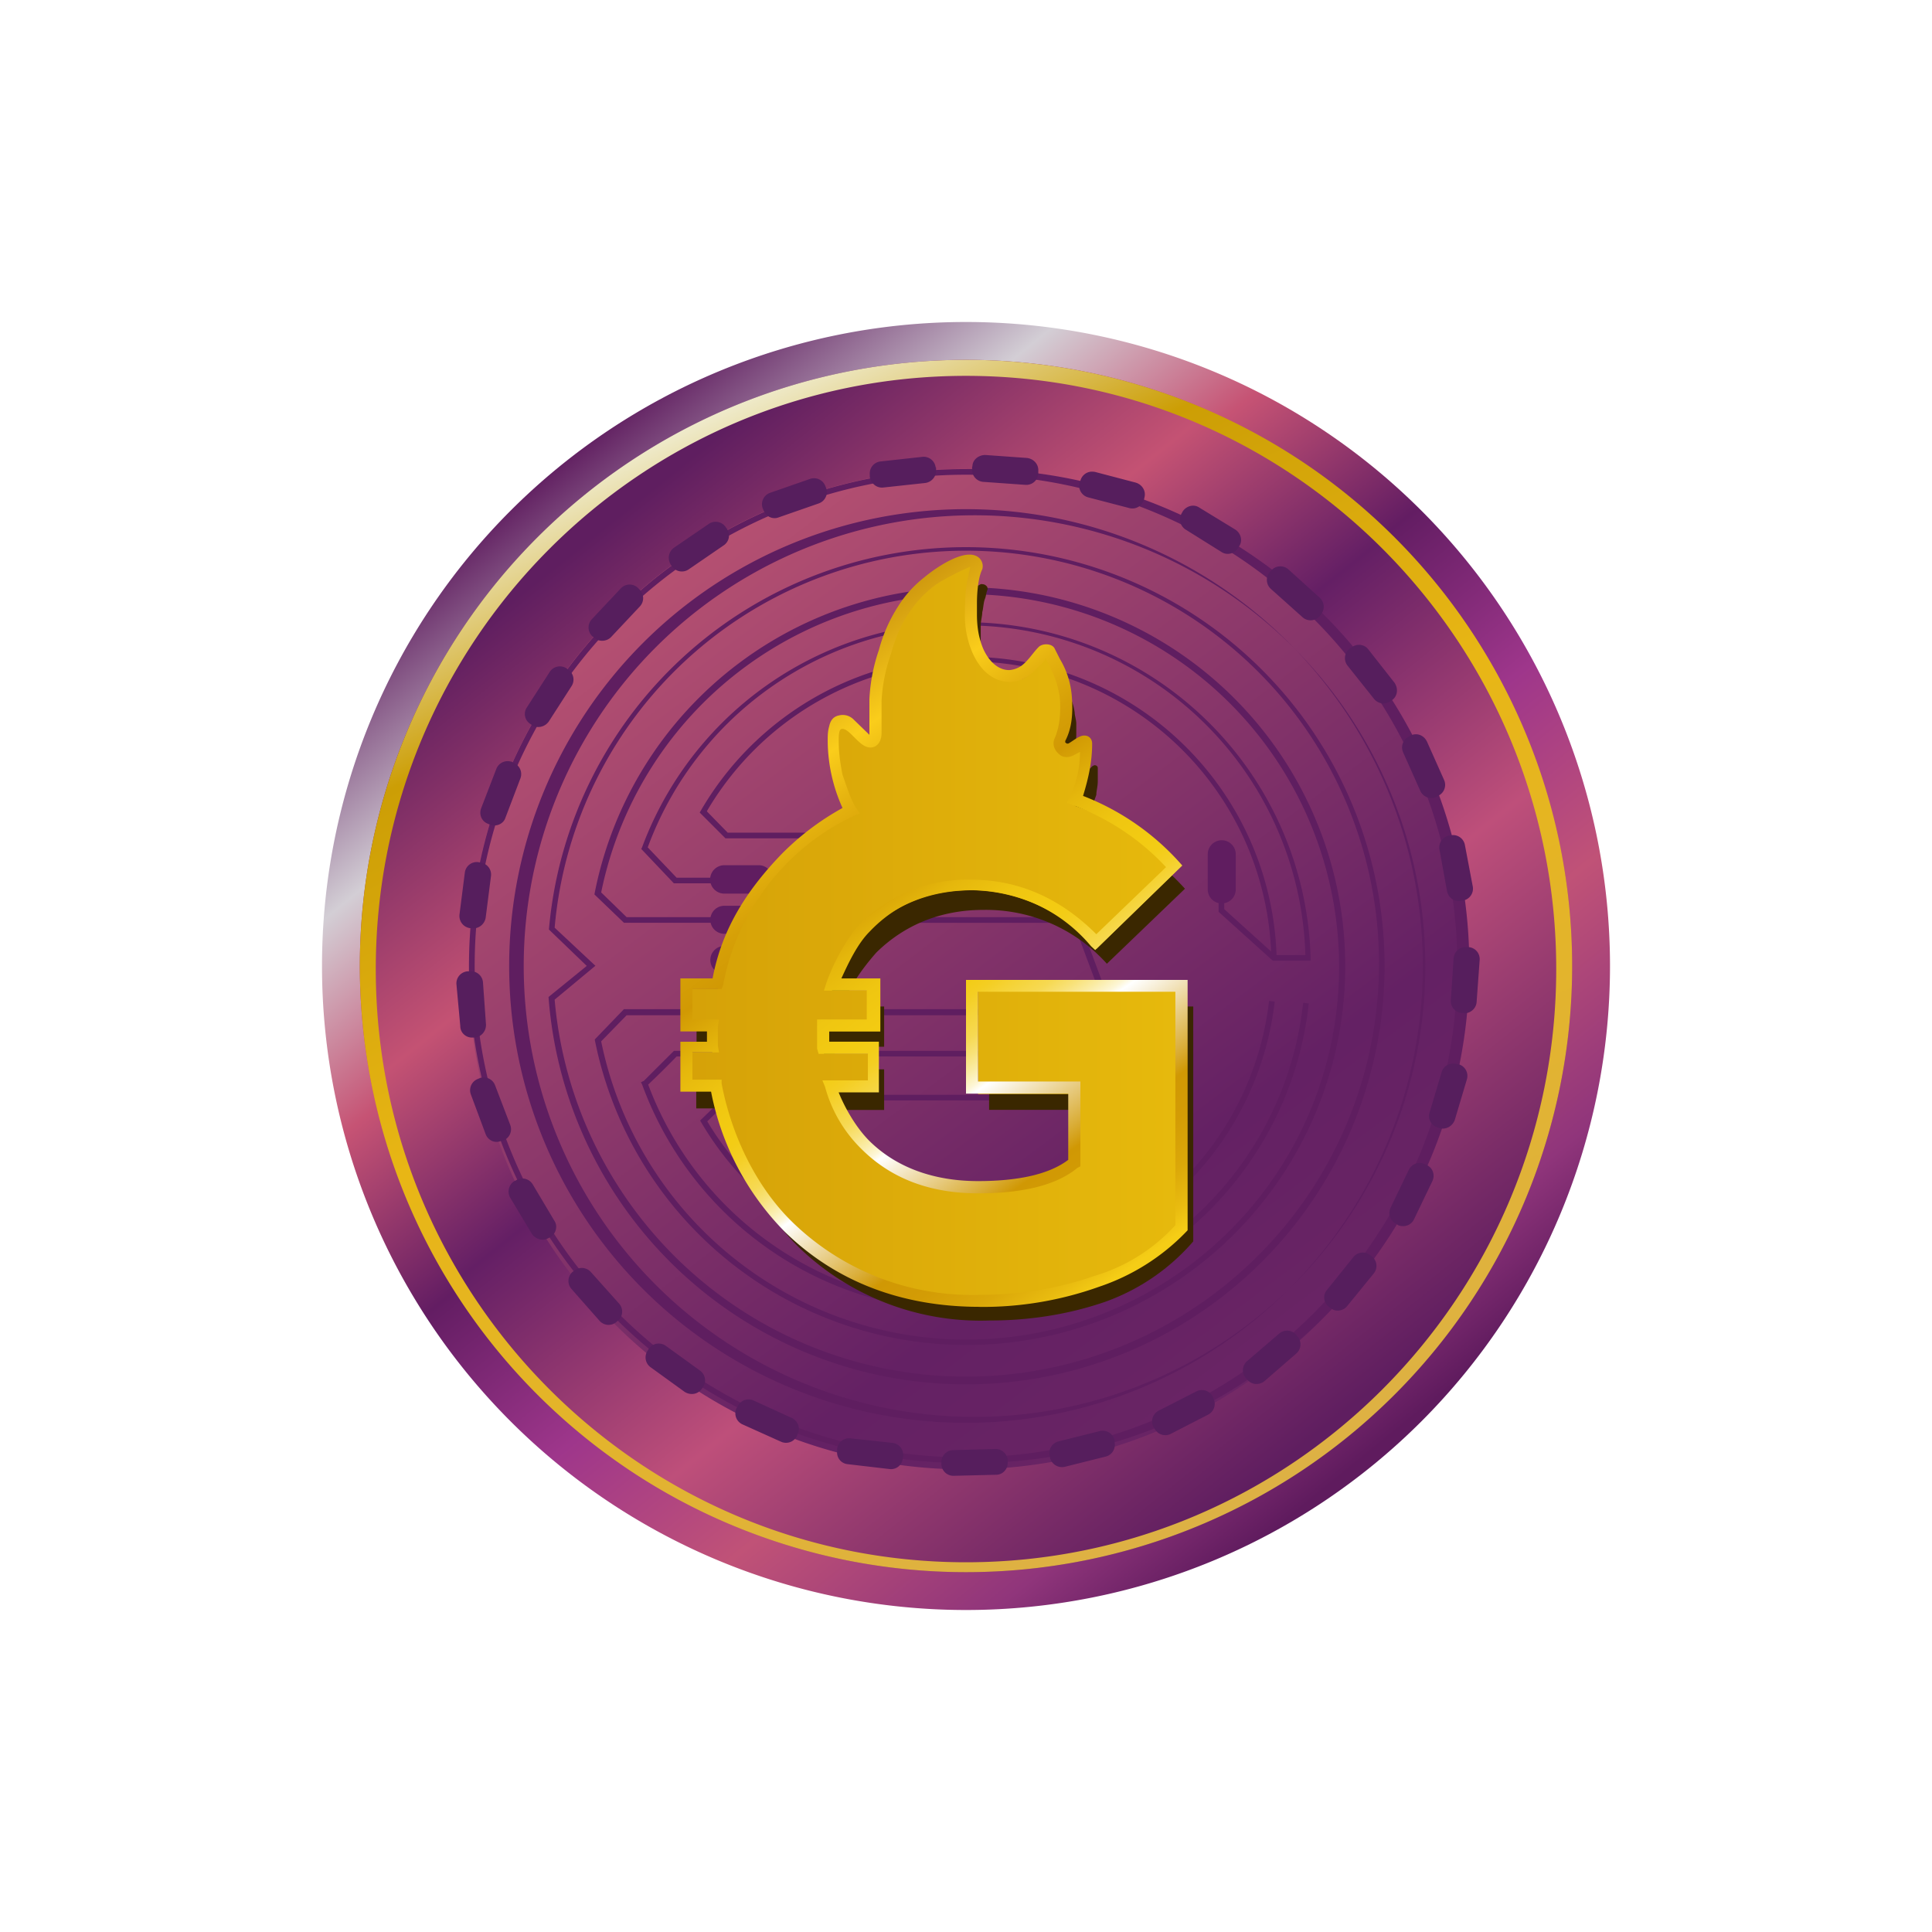 <svg xmlns="http://www.w3.org/2000/svg" width="24" height="24" fill="none" viewBox="0 0 24 24">
    <rect x="0" y="0" width="24" height="24" fill="#333333" stroke="none"/>
    <g clip-path="url(#GARI__a)">
        <path fill="#fff" d="M24 0H0v24h24z"/>
        <path fill="url(#GARI__b)" d="M20 12a8 8 0 1 1-16 0 8 8 0 0 1 16 0"/>
        <path fill="url(#GARI__c)" d="M19.53 12a7.53 7.53 0 1 1-15.06 0 7.53 7.53 0 0 1 15.06 0"/>
        <path fill="url(#GARI__d)" fill-rule="evenodd" d="M12 19.53a7.53 7.53 0 1 0 0-15.06 7.53 7.53 0 0 0 0 15.06m0-.123c4.047 0 7.332-3.3 7.332-7.37S16.047 4.669 12 4.669s-7.332 3.299-7.332 7.37S7.953 19.407 12 19.407" clip-rule="evenodd"/>
        <path fill="url(#GARI__e)" d="M18.174 12a6.175 6.175 0 1 1-12.349 0 6.175 6.175 0 0 1 12.35 0"/>
        <path fill="#5F1E60" fill-rule="evenodd" d="M12 18.104a6.103 6.103 0 1 0 0-12.207 6.103 6.103 0 0 0 0 12.207m0 .07a6.174 6.174 0 1 0 0-12.347 6.174 6.174 0 0 0 0 12.348" clip-rule="evenodd"/>
        <path fill="#5F1E60" fill-rule="evenodd" d="M12 17.6a5.6 5.6 0 1 0 0-11.198A5.6 5.6 0 0 0 12 17.6m0 .075a5.675 5.675 0 1 0 0-11.35 5.675 5.675 0 0 0 0 11.35" clip-rule="evenodd"/>
        <path fill="#5F1E60" d="M13.835 12.612H7.784l-.316.324a4.63 4.63 0 1 0 0-1.85l.316.307h5.609l.452 1.214zm-6.084-1.149-.367-.352a4.706 4.706 0 1 1 .004 1.802l.363-.377h5.985l-.4-1.072z"/>
        <path fill="#5F1E60" d="m8.047 10.527.358.376h4.01v.07H8.371l-.405-.427.01-.02a4.287 4.287 0 0 1 8.305 1.375v.033h-.47l-.673-.607V11.2h.07v.094l.631.57h.377a4.216 4.216 0 0 0-8.17-1.337M12 16.217a4.213 4.213 0 0 0 4.188-3.76l.07.009a4.283 4.283 0 0 1-8.281 1.007l-.015-.029.029-.014h.004l.377-.376h4.903v.07h-4.87q-.173.179-.353.349A4.22 4.22 0 0 0 12 16.216"/>
        <path fill="#5F1E60" d="M8.782 10.075a3.765 3.765 0 0 1 7.011 1.835h.066a3.837 3.837 0 0 0-5.317-3.454 3.84 3.84 0 0 0-1.836 1.614l-.014.024.32.32h3.614v-.07H9.04l-.258-.264zm3.242 5.69a3.764 3.764 0 0 0 3.741-3.332l.07.01a3.84 3.84 0 0 1-7.124 1.5l-.014-.023.33-.32h4.522v.07H9.054l-.268.26a3.77 3.77 0 0 0 3.238 1.835"/>
        <path fill="#5F1E60" fill-rule="evenodd" d="m7.393 12-.503.418a5.13 5.13 0 1 0 0-.894l.508.475zm-.579.385a5.2 5.2 0 1 0 .005-.838l.47.452z" clip-rule="evenodd"/>
        <path fill="#561E5D" d="M12.08 5.793c0-.08.075-.141.16-.141l.518.037c.084.01.145.08.14.16v.033a.15.15 0 0 1-.05.104.15.15 0 0 1-.11.037l-.522-.037a.15.15 0 0 1-.14-.16v-.029zm1.341.179a.15.15 0 0 1 .125-.112.2.2 0 0 1 .059.003l.503.132c.08.024.132.104.108.188l-.004.02a.15.15 0 0 1-.189.107l-.503-.131a.15.15 0 0 1-.108-.189zm-1.798-.165a.15.15 0 0 0-.164-.132l-.518.057a.15.15 0 0 0-.136.164v.028c.014.08.084.142.169.132L11.492 6a.155.155 0 0 0 .136-.165v-.028zm-1.369.235a.15.15 0 0 0-.188-.094l-.5.174a.15.15 0 0 0-.093.188l.01.024c.027.08.112.122.187.094l.5-.174a.15.15 0 0 0 .094-.188zm-1.238.508a.15.15 0 0 0-.211-.042l-.433.296a.155.155 0 0 0-.038.212l.014.02a.15.15 0 0 0 .207.037l.433-.297a.147.147 0 0 0 .042-.207zm-1.091.753a.15.15 0 0 0-.212.005l-.358.381a.15.15 0 0 0 0 .212l.024.019c.056.056.155.052.211-.005l.358-.381a.15.15 0 0 0-.005-.212zm-.89.998a.15.15 0 0 0-.207.047l-.282.438a.146.146 0 0 0 .042.207l.019.014c.07.047.165.023.212-.047l.282-.438a.15.15 0 0 0-.047-.207zm-.682 1.162a.15.15 0 0 0-.188.09l-.189.49c-.028.08.01.164.09.192l.023.01c.076.028.165-.01.189-.085l.188-.494a.15.15 0 0 0-.085-.189l-.028-.018zm-.41 1.247a.15.15 0 0 0-.169.132l-.066.518a.153.153 0 0 0 .132.17h.023c.08.013.156-.048.17-.128l.066-.517a.15.15 0 0 0-.132-.17zm-.131 1.356a.15.15 0 0 0-.142.16l.048.522c0 .085.075.146.155.141H5.9c.08-.01.141-.08.137-.164L6 12.207a.15.15 0 0 0-.165-.141zm.127 1.336a.15.15 0 0 0-.09.193l.184.494c.028.075.113.118.188.085l.028-.005a.15.15 0 0 0 .09-.193l-.189-.494a.15.15 0 0 0-.188-.09zm.451 1.27a.153.153 0 0 0-.051.208l.268.447c.047.07.141.094.207.052l.024-.01c.07-.047.094-.14.047-.207l-.269-.452a.15.15 0 0 0-.207-.047zm.72 1.13a.15.15 0 0 0-.009.212l.348.395a.15.15 0 0 0 .212.01l.019-.015a.15.15 0 0 0 .01-.211l-.349-.39a.15.15 0 0 0-.212-.015zm.937.974a.15.15 0 0 0 .033.207l.423.306c.071.047.165.033.212-.033l.014-.019a.15.15 0 0 0-.033-.211l-.423-.306a.15.15 0 0 0-.113-.028.15.15 0 0 0-.099.06zm1.101.72a.15.15 0 0 0 .075.198l.48.216a.15.15 0 0 0 .198-.075l.01-.024a.15.15 0 0 0-.076-.197l-.475-.217a.15.15 0 0 0-.198.076zm1.252.527a.145.145 0 0 0 .127.165l.522.061a.146.146 0 0 0 .165-.132l.005-.023a.15.15 0 0 0-.03-.112.15.15 0 0 0-.102-.058l-.518-.056a.15.15 0 0 0-.17.132zm1.294.17a.15.15 0 0 0 .155.14l.527-.013c.08 0 .146-.07.142-.155v-.024a.15.15 0 0 0-.156-.141l-.517.014a.15.15 0 0 0-.151.155zm1.35-.08c.024.08.104.127.184.108l.508-.127a.15.15 0 0 0 .109-.179v-.023a.15.15 0 0 0-.189-.113l-.508.127a.15.15 0 0 0-.108.183zm1.3-.363a.15.15 0 0 0 .202.061l.466-.24a.15.15 0 0 0 .06-.202l-.009-.023a.15.15 0 0 0-.202-.061l-.47.24a.15.15 0 0 0-.062.202zm1.152-.611c.052.066.146.07.212.018l.395-.343a.15.15 0 0 0 .015-.212l-.015-.019a.15.15 0 0 0-.211-.018l-.4.343a.15.15 0 0 0-.015.212zm1.03-.89a.15.15 0 0 0 .208-.023l.33-.405a.15.15 0 0 0-.02-.212l-.018-.014a.15.15 0 0 0-.212.019l-.33.41a.144.144 0 0 0 .02.206zm.839-1.03c.08.033.169 0 .202-.076l.226-.47a.15.15 0 0 0-.023-.167.2.2 0 0 0-.048-.036l-.023-.009a.15.15 0 0 0-.198.07l-.226.471a.15.15 0 0 0 .07.202l.024.015zm.517-1.205c.08.023.16-.024.189-.099l.15-.503a.15.15 0 0 0-.094-.189l-.028-.004a.15.15 0 0 0-.189.094l-.15.503a.147.147 0 0 0 .094.188zm.306-1.426c.08 0 .15-.061.155-.141l.038-.522a.15.15 0 0 0-.037-.11.15.15 0 0 0-.104-.05h-.024a.15.15 0 0 0-.109.037.16.16 0 0 0-.05.104l-.034.517a.146.146 0 0 0 .142.16h.023zm-3.496-6.235c.047-.07.14-.094.207-.047l.447.273c.07.047.094.14.047.207l-.014.023c-.047.07-.137.094-.207.047l-.443-.277a.15.15 0 0 1-.047-.207zm1.1.734a.15.15 0 0 1 .213-.014l.39.353a.15.15 0 0 1 .01.211l-.014.02a.15.15 0 0 1-.212.009l-.39-.349a.15.15 0 0 1-.015-.211zm.994.96a.145.145 0 0 1 .211.019l.325.414c.047.066.043.16-.023.212l-.02.014a.15.15 0 0 1-.21-.024l-.33-.414a.15.15 0 0 1-.011-.168.2.2 0 0 1 .039-.044l.019-.014zm.743 1.087c.076-.033.16 0 .198.08l.212.475a.15.15 0 0 1-.076.198l-.023.014a.15.15 0 0 1-.198-.08l-.212-.475a.15.15 0 0 1 .076-.198zm.494 1.242a.15.15 0 0 1 .175.123l.098.517a.15.15 0 0 1-.117.17l-.024.004a.15.15 0 0 1-.156-.063.2.2 0 0 1-.023-.054l-.094-.518a.15.15 0 0 1 .113-.174h.028z"/>
        <path fill="#601D60" d="M15.003 10.612a.174.174 0 0 1 .348 0v.437a.174.174 0 0 1-.348 0zm-5.567.136a.177.177 0 0 1 0 .353h-.438a.176.176 0 1 1 0-.353zm0 .499a.177.177 0 0 1 0 .353h-.438a.174.174 0 1 1 0-.348h.438zm0 .504a.173.173 0 0 1 .174.174.175.175 0 0 1-.174.174h-.438a.173.173 0 0 1-.174-.175.175.175 0 0 1 .174-.173z"/>
        <path fill="#3A2700" d="M14.823 12.503v2.918a2.6 2.6 0 0 1-1.087.748c-.433.15-.917.235-1.45.235a3.25 3.25 0 0 1-2.37-.917 3.16 3.16 0 0 1-.88-1.718h-.387v-.499h.334v-.282h-.33v-.499h.396c.118-.602.4-1.134.847-1.586.236-.25.518-.433.8-.583a1.2 1.2 0 0 1-.16-.414 1 1 0 0 1-.037-.236v-.183c0-.066 0-.113.018-.165 0-.033.033-.066.066-.085.033-.014.066 0 .1.02.05.046.103.098.169.131 0 .033.014.047.032.066.047.019.085.019.118-.014.014-.02.014-.033.014-.033v-.198c0-.09 0-.155.02-.235.013-.202.046-.4.117-.602a1.5 1.5 0 0 1 .197-.518c.085-.113.189-.25.316-.33a1.2 1.2 0 0 1 .418-.235.2.2 0 0 0 .1-.033c.018 0 .046 0 .065.019.019.014.019.033.019.047-.019.047-.019.085-.033.118-.019.047-.019.117-.033.164 0 .052-.019.104-.019.17v.15c0 .113.02.25.066.349.019.084.07.15.104.216a.36.36 0 0 0 .15.118.25.25 0 0 0 .184.066.3.3 0 0 0 .165-.047.5.5 0 0 0 .164-.156c.019-.014.038-.047.052-.066 0 0 0-.014.019-.014.014-.033.08-.033.094 0 .019.047.038.08.052.132.051.099.103.217.117.33 0 .037.02.089.02.14v.114c0 .131-.02.268-.067.38 0 .02-.019.034 0 .067.014.07.066.084.113.07.019 0 .019-.019.038-.019a.4.4 0 0 0 .113-.084s.019-.014.033-.014c.019 0 .037.014.037.033v.164c0 .07-.018.118-.018.17-.033.098-.085.216-.132.33.48.168.88.45 1.233.837l-.97.932a2.02 2.02 0 0 0-1.534-.669c-.532 0-.983.188-1.332.532-.188.216-.329.419-.418.668h.517v.5h-.612v.281h.612v.504h-.531c.084.25.235.48.432.682.349.349.82.518 1.403.518.532 0 .932-.104 1.181-.301v-.9h-1.181v-1.284z"/>
        <path fill="url(#GARI__f)" d="M14.683 12.307v2.917a2.4 2.4 0 0 1-1.064.664c-.433.17-.918.235-1.45.235a3.25 3.25 0 0 1-2.366-.918 3 3 0 0 1-.904-1.67h-.381v-.461h.33v-.283h-.33v-.508h.4a2.87 2.87 0 0 1 .833-1.558 2.7 2.7 0 0 1 .819-.583 1.6 1.6 0 0 1-.17-.419l-.047-.25V9.29c0-.066 0-.113.014-.165 0-.033.033-.065.066-.084a.08.08 0 0 1 .085.019 1 1 0 0 1 .164.15l.071.047c.033.019.08.019.094-.014.02-.019.02-.033.02-.047v-.188c0-.085 0-.15.018-.235.028-.394.147-.776.348-1.116.085-.113.188-.287.32-.372.094-.098.25-.164.4-.235a.2.2 0 0 0 .099-.033c.019 0 .047 0 .066.019a.06.06 0 0 1 .019.047c-.02.052-.02.085-.033.137-.02.047-.02.117-.033.164 0 .047-.02.141-.02.207v.15c0 .119.02.25.067.354.019.08.066.146.099.216.051.047.084.033.15.08a.26.26 0 0 0 .188.033c.062 0 .114.033.165 0a.33.33 0 0 0 .15-.15l.048-.066s0-.014.019-.014c.014-.033.08-.033.098 0l.066.117c.047.094.1.217.118.33 0 .033.019.084.019.136v.113a1 1 0 0 1-.07.386c0 .014-.015.033 0 .066.018.047.06.047.126.033.02 0 .02-.014.033-.014a.6.6 0 0 0 .118-.085s.019-.019.033-.019c.019 0 .033.019.033.033v.085l.01.117c0 .066-.02.118-.02.165l-.15.353c.484.165.884.447 1.237.833l-.969.946a2.08 2.08 0 0 0-1.534-.73c-.532 0-.984.184-1.332.532-.202.203-.334.485-.419.716h.518v.498h-.617v.283h.612v.466h-.531c.084.263.235.536.437.734.348.353.814.518 1.398.518.536 0 .936-.1 1.186-.302v-.913H12.15v-1.284h2.536z"/>
        <path fill="url(#GARI__g)" d="M12.17 16.234c-.97 0-1.789-.315-2.42-.931a3.4 3.4 0 0 1-.917-1.742h-.381v-.62h.33v-.128h-.33v-.659h.4c.113-.602.414-1.082.847-1.534a3.3 3.3 0 0 1 .767-.583 2.05 2.05 0 0 1-.184-.833c0-.066 0-.118.019-.184.014-.066.047-.117.118-.132a.19.19 0 0 1 .183.048l.198.192v-.442a2.2 2.2 0 0 1 .118-.612 1.9 1.9 0 0 1 .235-.536q.132-.212.33-.367c.117-.099.526-.395.686-.235a.14.14 0 0 1 .033.136c-.052.104-.066.296-.066.419v.146c0 .117.014.235.047.334.043.16.17.353.353.353a.3.3 0 0 0 .15-.052c.086-.061.142-.16.217-.235.047-.047.165-.047.198.019l.066.131c.094.156.141.325.15.5.01.178 0 .357-.084.517v.019l.019.014h.018c.057-.029.132-.1.198-.1s.099.048.099.1c0 .23-.047.433-.113.65.475.184.898.48 1.233.865l-1.082 1.05-.052-.048a1.94 1.94 0 0 0-1.487-.696c-.518 0-.932.165-1.266.518-.15.15-.264.395-.348.578h.484v.66h-.635v.126h.617v.63h-.5c.08.198.217.438.382.603.334.33.8.499 1.35.499.5 0 .885-.085 1.12-.264v-.823H12v-1.412h2.753v3.11l-.019.02c-.3.311-.672.545-1.082.682a4.3 4.3 0 0 1-1.483.25m-3.568-2.823h.363v.047c.117.621.418 1.275.884 1.727a3.2 3.2 0 0 0 2.32.899c.518 0 .998-.085 1.43-.236a2.2 2.2 0 0 0 1.003-.63V12.32H12.15v1.115h1.271v1.054l-.038.02c-.263.216-.682.315-1.233.315q-.897 0-1.449-.551a1.7 1.7 0 0 1-.452-.772l-.033-.08h.565v-.33h-.612l-.019-.065v-.362h.617v-.358h-.532l.033-.104c.085-.235.235-.527.414-.724a1.88 1.88 0 0 1 1.384-.55c.62 0 1.134.258 1.553.677l.866-.833a3 3 0 0 0-1.149-.767l-.084-.033.033-.066c.089-.179.131-.372.131-.565-.07.033-.14.094-.235.047-.085-.06-.113-.14-.08-.216.066-.15.075-.32.066-.485a1.1 1.1 0 0 0-.132-.414l-.047-.099c0 .038-.127.146-.155.174a.42.42 0 0 1-.283.123c-.395 0-.564-.485-.564-.814 0-.18.004-.344.047-.518 0-.033.019-.066.019-.099 0 0-.349.15-.485.268q-.166.136-.282.316c-.1.15-.165.315-.217.498a2.1 2.1 0 0 0-.117.584v.4c0 .122-.071.188-.151.179-.132-.01-.25-.245-.344-.23-.042.004-.037.122-.037.15 0 .146.018.273.047.419.052.145.103.315.17.414l.046.066-.08.033a2.92 2.92 0 0 0-1.619 2.098l-.018.052h-.363v.377h.33l-.014.084v.245l.014.08h-.33z"/>
    </g>
    <defs>
        <linearGradient id="GARI__b" x1="7.026" x2="17.035" y1="5.713" y2="18.023" gradientUnits="userSpaceOnUse">
            <stop stop-color="#622162"/>
            <stop offset=".16" stop-color="#D3CED5"/>
            <stop offset=".3" stop-color="#C65374"/>
            <stop offset=".45" stop-color="#631D63"/>
            <stop offset=".6" stop-color="#9E368B"/>
            <stop offset=".75" stop-color="#C05277"/>
            <stop offset=".91" stop-color="#90357B"/>
            <stop offset="1" stop-color="#5F1B5E"/>
        </linearGradient>
        <linearGradient id="GARI__c" x1="7.525" x2="16.475" y1="6.535" y2="17.715" gradientUnits="userSpaceOnUse">
            <stop stop-color="#5F1E60"/>
            <stop offset=".25" stop-color="#C45273"/>
            <stop offset=".43" stop-color="#641F65"/>
            <stop offset=".68" stop-color="#BE4F7A"/>
            <stop offset=".79" stop-color="#9C3E71"/>
            <stop offset="1" stop-color="#5F1E60"/>
        </linearGradient>
        <linearGradient id="GARI__d" x1="8.925" x2="15.71" y1="4.715" y2="18.785" gradientUnits="userSpaceOnUse">
            <stop stop-color="#F4F6E9"/>
            <stop offset=".18" stop-color="#CC9E05"/>
            <stop offset=".46" stop-color="#E8B615"/>
            <stop offset="1" stop-color="#DDB146"/>
        </linearGradient>
        <linearGradient id="GARI__e" x1="7.189" x2="16.976" y1="5.488" y2="18.495" gradientUnits="userSpaceOnUse">
            <stop stop-color="#C65A74"/>
            <stop offset=".71" stop-color="#642164"/>
            <stop offset="1" stop-color="#6D2765"/>
        </linearGradient>
        <linearGradient id="GARI__f" x1="4" x2="19.988" y1="11.888" y2="11.888" gradientUnits="userSpaceOnUse">
            <stop stop-color="#C99004"/>
            <stop offset="1" stop-color="#F5CE11"/>
        </linearGradient>
        <linearGradient id="GARI__g" x1="14.165" x2="9.299" y1="15.655" y2="8.705" gradientUnits="userSpaceOnUse">
            <stop stop-color="#F5CD16"/>
            <stop offset=".03" stop-color="#E9BC10"/>
            <stop offset=".08" stop-color="#DBA809"/>
            <stop offset=".14" stop-color="#D39C05"/>
            <stop offset=".19" stop-color="#D09804"/>
            <stop offset=".22" stop-color="#DAAE39"/>
            <stop offset=".3" stop-color="#F2E3BC"/>
            <stop offset=".34" stop-color="#fff"/>
            <stop offset=".35" stop-color="#FDF6D5"/>
            <stop offset=".37" stop-color="#FAEBA2"/>
            <stop offset=".39" stop-color="#F8E176"/>
            <stop offset=".41" stop-color="#F6D952"/>
            <stop offset=".44" stop-color="#F5D336"/>
            <stop offset=".46" stop-color="#F4CE22"/>
            <stop offset=".48" stop-color="#F3CC16"/>
            <stop offset=".5" stop-color="#F3CB12"/>
            <stop offset=".55" stop-color="#EFC611"/>
            <stop offset=".61" stop-color="#E5B70C"/>
            <stop offset=".67" stop-color="#D49E05"/>
            <stop offset=".68" stop-color="#D19904"/>
            <stop offset=".73" stop-color="#D6A007"/>
            <stop offset=".8" stop-color="#E5B30F"/>
            <stop offset=".87" stop-color="#FACD1B"/>
            <stop offset="1" stop-color="#D09A0F"/>
        </linearGradient>
        <clipPath id="GARI__a">
            <path fill="#fff" d="M0 0h24v24H0z"/>
        </clipPath>
    </defs>
</svg>
